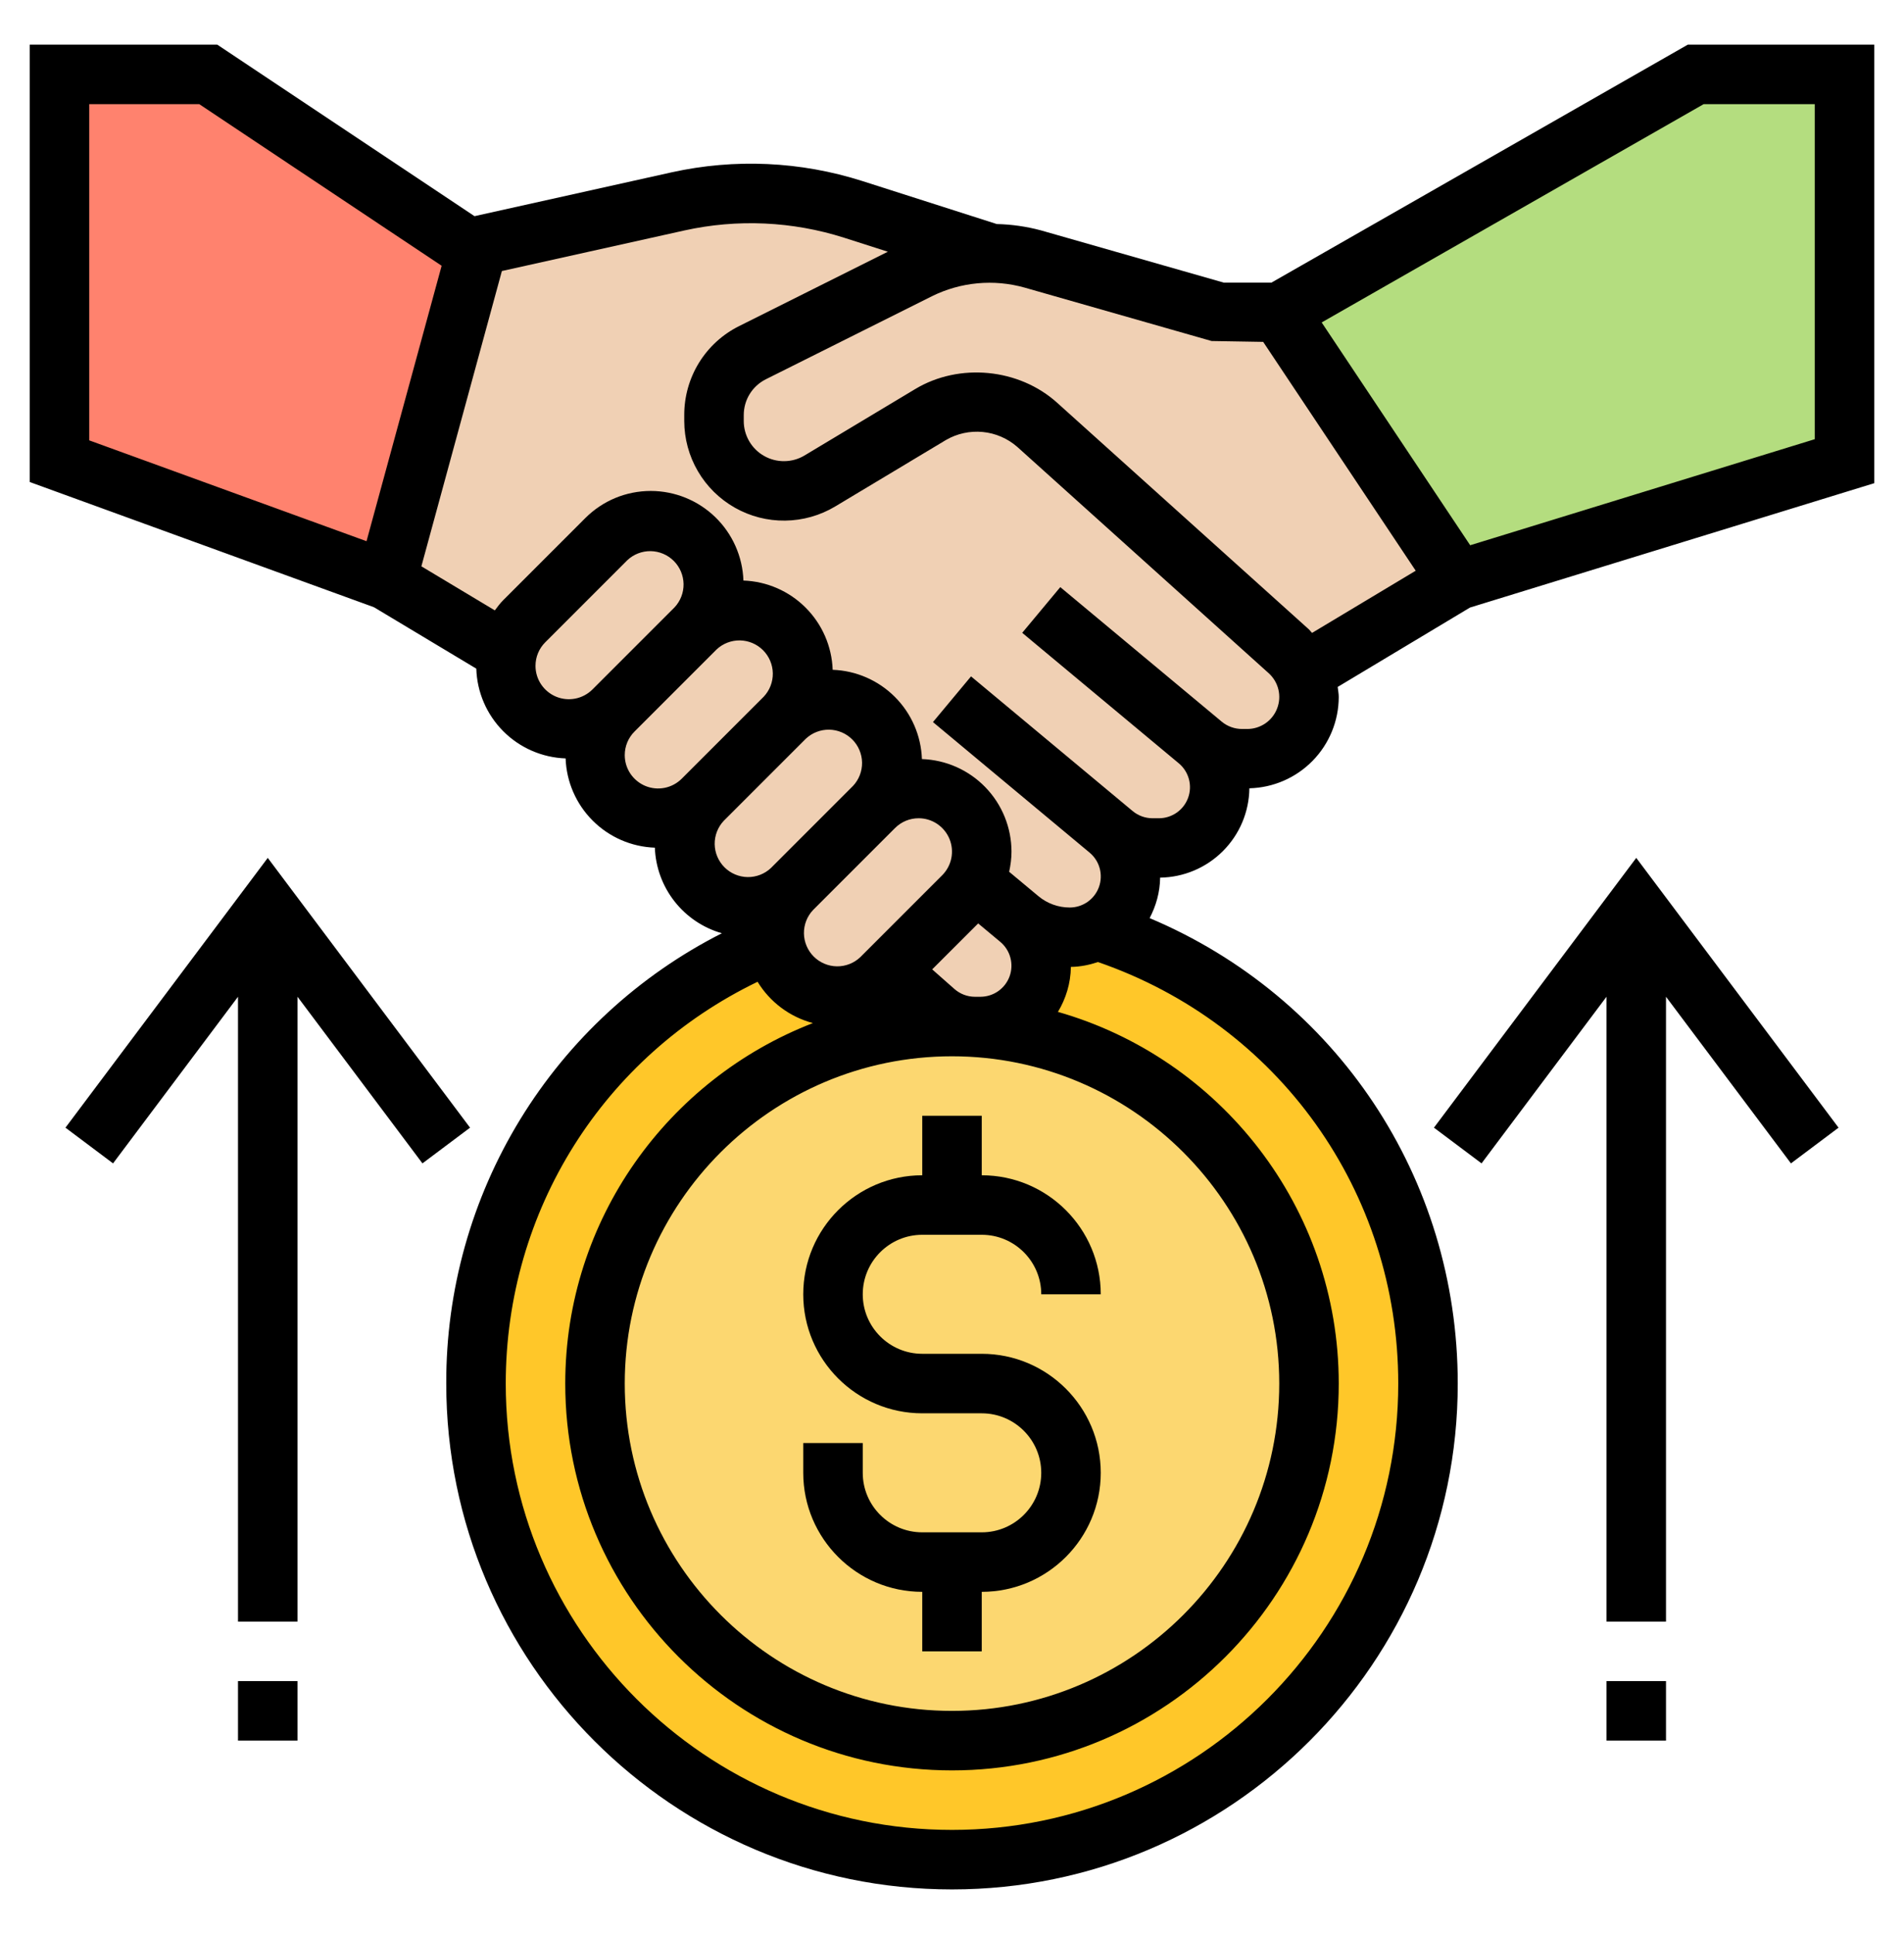   <svg
                  xmlns="http://www.w3.org/2000/svg"
                  width="64"
                  height="65"
                  viewBox="0 0 64 65"
                  fill="none"
                >
                  <path
                    d="M62 2.5V15.5L49 19.5L43 10.5L57 2.5H62Z"
                    fill="#B4DD7F"
                  />
                  <path
                    d="M15.75 8.33L16 8.5L13 19.5L2 15.5V2.5H7L15.75 8.33Z"
                    fill="#FF826E"
                  />
                  <path
                    d="M26.38 21.12C26.76 21.5 27 22.04 27 22.62C27 23.18 26.78 23.72 26.38 24.12L23.62 26.88C23.222 27.278 22.683 27.501 22.12 27.501C21.557 27.501 21.018 27.278 20.62 26.88C20.222 26.482 19.999 25.943 19.999 25.38C19.999 24.817 20.222 24.278 20.62 23.88L23.38 21.12C23.78 20.72 24.32 20.5 24.88 20.5C25.46 20.5 26 20.74 26.38 21.12ZM43 10.5L49 19.5L44 22.5L43.82 22.58C43.7 22.32 43.53 22.08 43.31 21.88L34.86 14.28C34.31 13.78 33.59 13.5 32.84 13.5C32.29 13.5 31.75 13.65 31.28 13.93L27.56 16.17C27.19 16.38 26.78 16.5 26.35 16.5C25.7 16.5 25.11 16.24 24.69 15.81C24.47 15.594 24.295 15.335 24.177 15.05C24.058 14.765 23.998 14.459 24 14.15V13.95C24 13.06 24.5 12.25 25.3 11.85L30.88 9.06C31.62 8.69 32.43 8.5 33.26 8.5C33.75 8.5 34.24 8.57 34.72 8.7L41 10.5H43Z"
                    fill="#F0D0B4"
                  />
                  <path
                    d="M32 62.5C40.837 62.5 48 55.337 48 46.5C48 37.663 40.837 30.5 32 30.5C23.163 30.5 16 37.663 16 46.5C16 55.337 23.163 62.5 32 62.5Z"
                    fill="#FFC729"
                  />
                  <path
                    d="M35.96 31.501C35.34 31.501 34.74 31.281 34.26 30.891L32.75 29.621C32.91 29.311 33 28.971 33 28.621C33 28.041 32.76 27.501 32.38 27.121C32 26.741 31.46 26.501 30.88 26.501C30.32 26.501 29.78 26.721 29.38 27.121C29.78 26.721 30 26.181 30 25.621C30 25.041 29.76 24.501 29.38 24.121C29 23.741 28.46 23.501 27.88 23.501C27.32 23.501 26.78 23.721 26.38 24.121C26.78 23.721 27 23.181 27 22.621C27 22.041 26.76 21.501 26.38 21.121C26 20.741 25.46 20.501 24.88 20.501C24.32 20.501 23.78 20.721 23.38 21.121C23.78 20.721 24 20.181 24 19.621C24 19.041 23.76 18.501 23.38 18.121C23 17.741 22.46 17.501 21.88 17.501C21.32 17.501 20.78 17.721 20.38 18.121L17.62 20.881C17.33 21.171 17.13 21.531 17.05 21.931L13 19.501L16 8.501L15.75 8.331L22.79 6.771C24.742 6.334 26.776 6.427 28.68 7.041L33.26 8.501C32.43 8.501 31.62 8.691 30.88 9.061L25.3 11.851C24.5 12.251 24 13.061 24 13.951V14.151C24 14.801 24.26 15.391 24.69 15.811C25.11 16.241 25.7 16.501 26.35 16.501C26.78 16.501 27.19 16.381 27.56 16.171L31.28 13.931C31.75 13.651 32.29 13.501 32.84 13.501C33.59 13.501 34.31 13.781 34.86 14.281L43.31 21.881C43.53 22.081 43.7 22.321 43.82 22.581C43.94 22.841 44 23.131 44 23.421C44 24.571 43.07 25.501 41.92 25.501H41.75C41.27 25.501 40.8 25.331 40.42 25.021L40.26 24.891C40.479 25.071 40.658 25.296 40.785 25.549C40.912 25.803 40.985 26.081 40.998 26.365C41.011 26.648 40.965 26.931 40.862 27.196C40.759 27.461 40.601 27.701 40.4 27.901C40.04 28.271 39.52 28.501 38.96 28.501H38.74C38.26 28.501 37.8 28.331 37.43 28.031L37.26 27.891C37.479 28.071 37.658 28.296 37.785 28.549C37.912 28.803 37.985 29.081 37.998 29.365C38.011 29.648 37.965 29.931 37.862 30.196C37.759 30.461 37.601 30.701 37.4 30.901C37.25 31.051 37.08 31.181 36.89 31.271C36.61 31.421 36.29 31.501 35.96 31.501Z"
                    fill="#F0D0B4"
                  />
                  <path
                    d="M32.75 29.62C32.65 29.8 32.53 29.97 32.38 30.12L29.88 32.62L29.62 32.88C29.34 33.16 28.987 33.355 28.601 33.445C28.215 33.534 27.812 33.513 27.437 33.385C27.062 33.257 26.731 33.027 26.481 32.72C26.23 32.413 26.071 32.043 26.02 31.65C26.01 31.56 26 31.47 26 31.38C26 30.82 26.22 30.28 26.62 29.88L29.38 27.12C29.78 26.72 30.32 26.5 30.88 26.5C31.46 26.5 32 26.74 32.38 27.12C32.76 27.5 33 28.04 33 28.62C33 28.97 32.91 29.31 32.75 29.62ZM23.38 18.12C23.76 18.5 24 19.04 24 19.62C24 20.18 23.78 20.72 23.38 21.12L20.62 23.88C20.222 24.278 19.683 24.501 19.12 24.501C18.557 24.501 18.018 24.278 17.62 23.88C17.222 23.482 16.999 22.943 16.999 22.38C16.999 21.817 17.222 21.278 17.62 20.88L20.38 18.12C20.78 17.72 21.32 17.5 21.88 17.5C22.46 17.5 23 17.74 23.38 18.12Z"
                    fill="#F0D0B4"
                  />
                  <path
                    d="M29.38 24.12C29.76 24.5 30 25.04 30 25.62C30 26.18 29.78 26.72 29.38 27.12L26.62 29.88C26.222 30.278 25.683 30.501 25.12 30.501C24.557 30.501 24.018 30.278 23.62 29.88C23.222 29.482 22.999 28.943 22.999 28.38C22.999 27.817 23.222 27.278 23.62 26.88L26.38 24.12C26.78 23.72 27.32 23.5 27.88 23.5C28.46 23.5 29 23.74 29.38 24.12ZM34.26 30.89C34.479 31.07 34.658 31.295 34.785 31.549C34.912 31.803 34.985 32.08 34.998 32.364C35.011 32.648 34.965 32.931 34.862 33.195C34.759 33.46 34.601 33.7 34.4 33.9C34.04 34.27 33.52 34.5 32.96 34.5H32.77C32.27 34.5 31.79 34.32 31.42 33.99L29.88 32.62L32.38 30.12C32.53 29.97 32.65 29.8 32.75 29.62L34.26 30.89Z"
                    fill="#F0D0B4"
                  />
                  <path
                    d="M32 58.5C38.627 58.5 44 53.127 44 46.5C44 39.873 38.627 34.5 32 34.5C25.373 34.5 20 39.873 20 46.5C20 53.127 25.373 58.5 32 58.5Z"
                    fill="#FCD770"
                  />
                  <path
                    d="M56.734 1.5L42.734 9.5H41.14L34.991 7.743C34.506 7.613 34.008 7.541 33.506 7.53L28.982 6.083C26.909 5.423 24.698 5.322 22.574 5.792L15.95 7.265L7.303 1.5H1V16.2L12.568 20.407L16.01 22.472C16.034 23.262 16.357 24.013 16.915 24.574C17.472 25.134 18.222 25.461 19.012 25.489C19.04 26.276 19.365 27.023 19.922 27.579C20.478 28.136 21.225 28.461 22.012 28.489C22.036 29.145 22.267 29.776 22.672 30.293C23.076 30.809 23.634 31.185 24.265 31.365C21.47 32.781 19.123 34.947 17.487 37.619C15.851 40.292 14.99 43.366 15 46.5C15 55.874 22.626 63.5 32 63.5C41.374 63.5 49 55.874 49 46.5C49 39.568 44.903 33.495 38.643 30.856C38.858 30.446 38.99 29.988 38.996 29.496C39.789 29.485 40.546 29.165 41.106 28.604C41.667 28.043 41.986 27.286 41.996 26.493C42.798 26.474 43.561 26.142 44.122 25.569C44.683 24.996 44.998 24.226 45 23.424C45 23.31 44.977 23.2 44.964 23.087L49.411 20.419L63 16.239V1.5H56.734ZM3 14.8V3.5H6.697L14.845 8.932L12.32 18.189L3 14.8ZM18 22.379C18 22.079 18.117 21.798 18.328 21.586L21.086 18.828C21.298 18.628 21.58 18.519 21.872 18.523C22.163 18.528 22.442 18.646 22.648 18.852C22.854 19.058 22.972 19.337 22.977 19.628C22.981 19.92 22.872 20.202 22.672 20.414L19.914 23.172C19.757 23.328 19.557 23.435 19.34 23.478C19.122 23.521 18.897 23.499 18.692 23.414C18.488 23.329 18.313 23.185 18.189 23.001C18.066 22.817 18 22.601 18 22.379ZM21 25.379C21 25.079 21.117 24.798 21.328 24.586L24.086 21.828C24.298 21.628 24.58 21.519 24.872 21.523C25.163 21.528 25.442 21.646 25.648 21.852C25.854 22.058 25.972 22.337 25.977 22.628C25.981 22.92 25.872 23.202 25.672 23.414L22.914 26.172C22.757 26.328 22.557 26.435 22.34 26.478C22.122 26.521 21.897 26.499 21.692 26.414C21.488 26.329 21.313 26.185 21.189 26.001C21.066 25.817 21 25.601 21 25.379ZM24.328 27.586L27.086 24.828C27.298 24.628 27.58 24.519 27.872 24.523C28.163 24.528 28.442 24.646 28.648 24.852C28.854 25.058 28.972 25.337 28.977 25.628C28.981 25.92 28.872 26.202 28.672 26.414L25.914 29.172C25.702 29.372 25.42 29.481 25.128 29.477C24.837 29.472 24.558 29.354 24.352 29.148C24.146 28.942 24.028 28.663 24.023 28.372C24.019 28.08 24.128 27.798 24.328 27.586ZM30.879 27.5C31.101 27.5 31.317 27.566 31.501 27.689C31.685 27.813 31.829 27.988 31.914 28.192C31.999 28.397 32.021 28.622 31.978 28.84C31.935 29.057 31.828 29.257 31.672 29.414L28.914 32.172C28.702 32.372 28.42 32.481 28.128 32.477C27.837 32.472 27.558 32.354 27.352 32.148C27.146 31.942 27.028 31.663 27.023 31.372C27.019 31.08 27.128 30.798 27.328 30.586L30.086 27.828C30.298 27.617 30.579 27.5 30.879 27.5ZM32.88 31.035L33.625 31.656C33.789 31.794 33.907 31.978 33.962 32.185C34.018 32.392 34.009 32.61 33.936 32.812C33.863 33.013 33.73 33.187 33.555 33.31C33.38 33.433 33.171 33.499 32.957 33.5H32.772C32.518 33.5 32.273 33.407 32.082 33.239L31.334 32.579L32.88 31.035ZM32 35.5C38.065 35.5 43 40.435 43 46.5C43 52.565 38.065 57.5 32 57.5C25.935 57.5 21 52.565 21 46.5C21 40.435 25.935 35.5 32 35.5ZM47 46.5C47 54.771 40.271 61.5 32 61.5C23.729 61.5 17 54.771 17 46.5C17 40.682 20.29 35.493 25.465 32.996C25.883 33.681 26.549 34.178 27.324 34.384C22.462 36.267 19 40.981 19 46.5C19 53.668 24.832 59.5 32 59.5C39.168 59.5 45 53.668 45 46.5C45 40.567 41.001 35.561 35.561 34.008C35.827 33.563 35.989 33.05 35.996 32.496C36.315 32.492 36.618 32.429 36.907 32.333C42.964 34.422 47 40.037 47 46.5ZM41.924 24.5H41.751C41.5 24.5 41.255 24.412 41.063 24.251L40.905 24.119L35.64 19.732L34.36 21.268L39.625 25.655C39.789 25.792 39.907 25.977 39.963 26.184C40.019 26.391 40.01 26.61 39.937 26.811C39.864 27.013 39.731 27.187 39.556 27.31C39.38 27.433 39.171 27.5 38.957 27.5H38.74C38.496 27.5 38.259 27.414 38.072 27.258L37.905 27.119L32.64 22.732L31.36 24.268L36.625 28.655C36.79 28.792 36.909 28.977 36.965 29.184C37.021 29.391 37.012 29.61 36.939 29.812C36.866 30.014 36.732 30.188 36.557 30.311C36.381 30.434 36.172 30.5 35.957 30.5C35.573 30.5 35.2 30.365 34.905 30.119L33.921 29.299C33.969 29.078 34 28.853 34 28.621C33.998 27.814 33.684 27.038 33.122 26.458C32.561 25.878 31.796 25.539 30.989 25.511C30.961 24.724 30.636 23.977 30.079 23.421C29.523 22.864 28.776 22.539 27.989 22.511C27.961 21.724 27.636 20.977 27.079 20.421C26.523 19.864 25.776 19.539 24.989 19.511C24.961 18.704 24.621 17.94 24.041 17.378C23.461 16.817 22.686 16.502 21.879 16.5C21.045 16.5 20.261 16.825 19.672 17.414L16.914 20.172C16.808 20.278 16.721 20.396 16.633 20.514L14.164 19.033L16.87 9.109L23.007 7.745C24.786 7.352 26.636 7.437 28.372 7.989L29.844 8.46L24.851 10.956C24.293 11.232 23.824 11.66 23.497 12.189C23.17 12.719 22.998 13.329 23 13.952V14.151C23.001 14.743 23.159 15.325 23.458 15.836C23.756 16.348 24.186 16.771 24.701 17.063C25.217 17.355 25.8 17.505 26.392 17.497C26.985 17.49 27.565 17.326 28.073 17.022L31.796 14.788C32.17 14.571 32.602 14.477 33.032 14.518C33.462 14.559 33.869 14.735 34.194 15.019L42.644 22.624C42.806 22.77 42.92 22.961 42.971 23.172C43.022 23.384 43.007 23.606 42.929 23.809C42.851 24.013 42.713 24.188 42.534 24.311C42.354 24.434 42.142 24.5 41.924 24.5ZM43.982 21.139L35.532 13.534C34.249 12.379 32.246 12.186 30.766 13.074L27.043 15.308C26.838 15.431 26.605 15.496 26.366 15.499C26.128 15.502 25.892 15.442 25.685 15.324C25.477 15.207 25.304 15.036 25.184 14.83C25.064 14.624 25 14.39 25 14.151V13.952C25 13.437 25.286 12.975 25.746 12.745L31.325 9.956C32.292 9.477 33.403 9.374 34.442 9.666L40.726 11.461L42.46 11.49L47.587 19.181L44.103 21.271C44.06 21.23 44.027 21.179 43.982 21.139ZM61 14.761L49.418 18.325L44.426 10.837L57.266 3.5H61V14.761Z"
                    fill="black"
                  />
                  <path
                    d="M31 53.499V55.499H33V53.499C35.206 53.499 37 51.705 37 49.499C37 47.293 35.206 45.499 33 45.499H31C29.897 45.499 29 44.602 29 43.499C29 42.396 29.897 41.499 31 41.499H33C34.103 41.499 35 42.396 35 43.499H37C37 41.293 35.206 39.499 33 39.499V37.499H31V39.499C28.794 39.499 27 41.293 27 43.499C27 45.705 28.794 47.499 31 47.499H33C34.103 47.499 35 48.396 35 49.499C35 50.602 34.103 51.499 33 51.499H31C29.897 51.499 29 50.602 29 49.499V48.499H27V49.499C27 51.704 28.794 53.499 31 53.499ZM48.2 37.899L49.8 39.099L54 33.499V54.499H56V33.499L60.2 39.099L61.8 37.899L55 28.832L48.2 37.899ZM54 56.499H56V58.499H54V56.499ZM15.8 37.899L9 28.832L2.2 37.899L3.8 39.099L8 33.499V54.499H10V33.499L14.2 39.099L15.8 37.899ZM8 56.499H10V58.499H8V56.499Z"
                    fill="black"
                  />
                </svg>